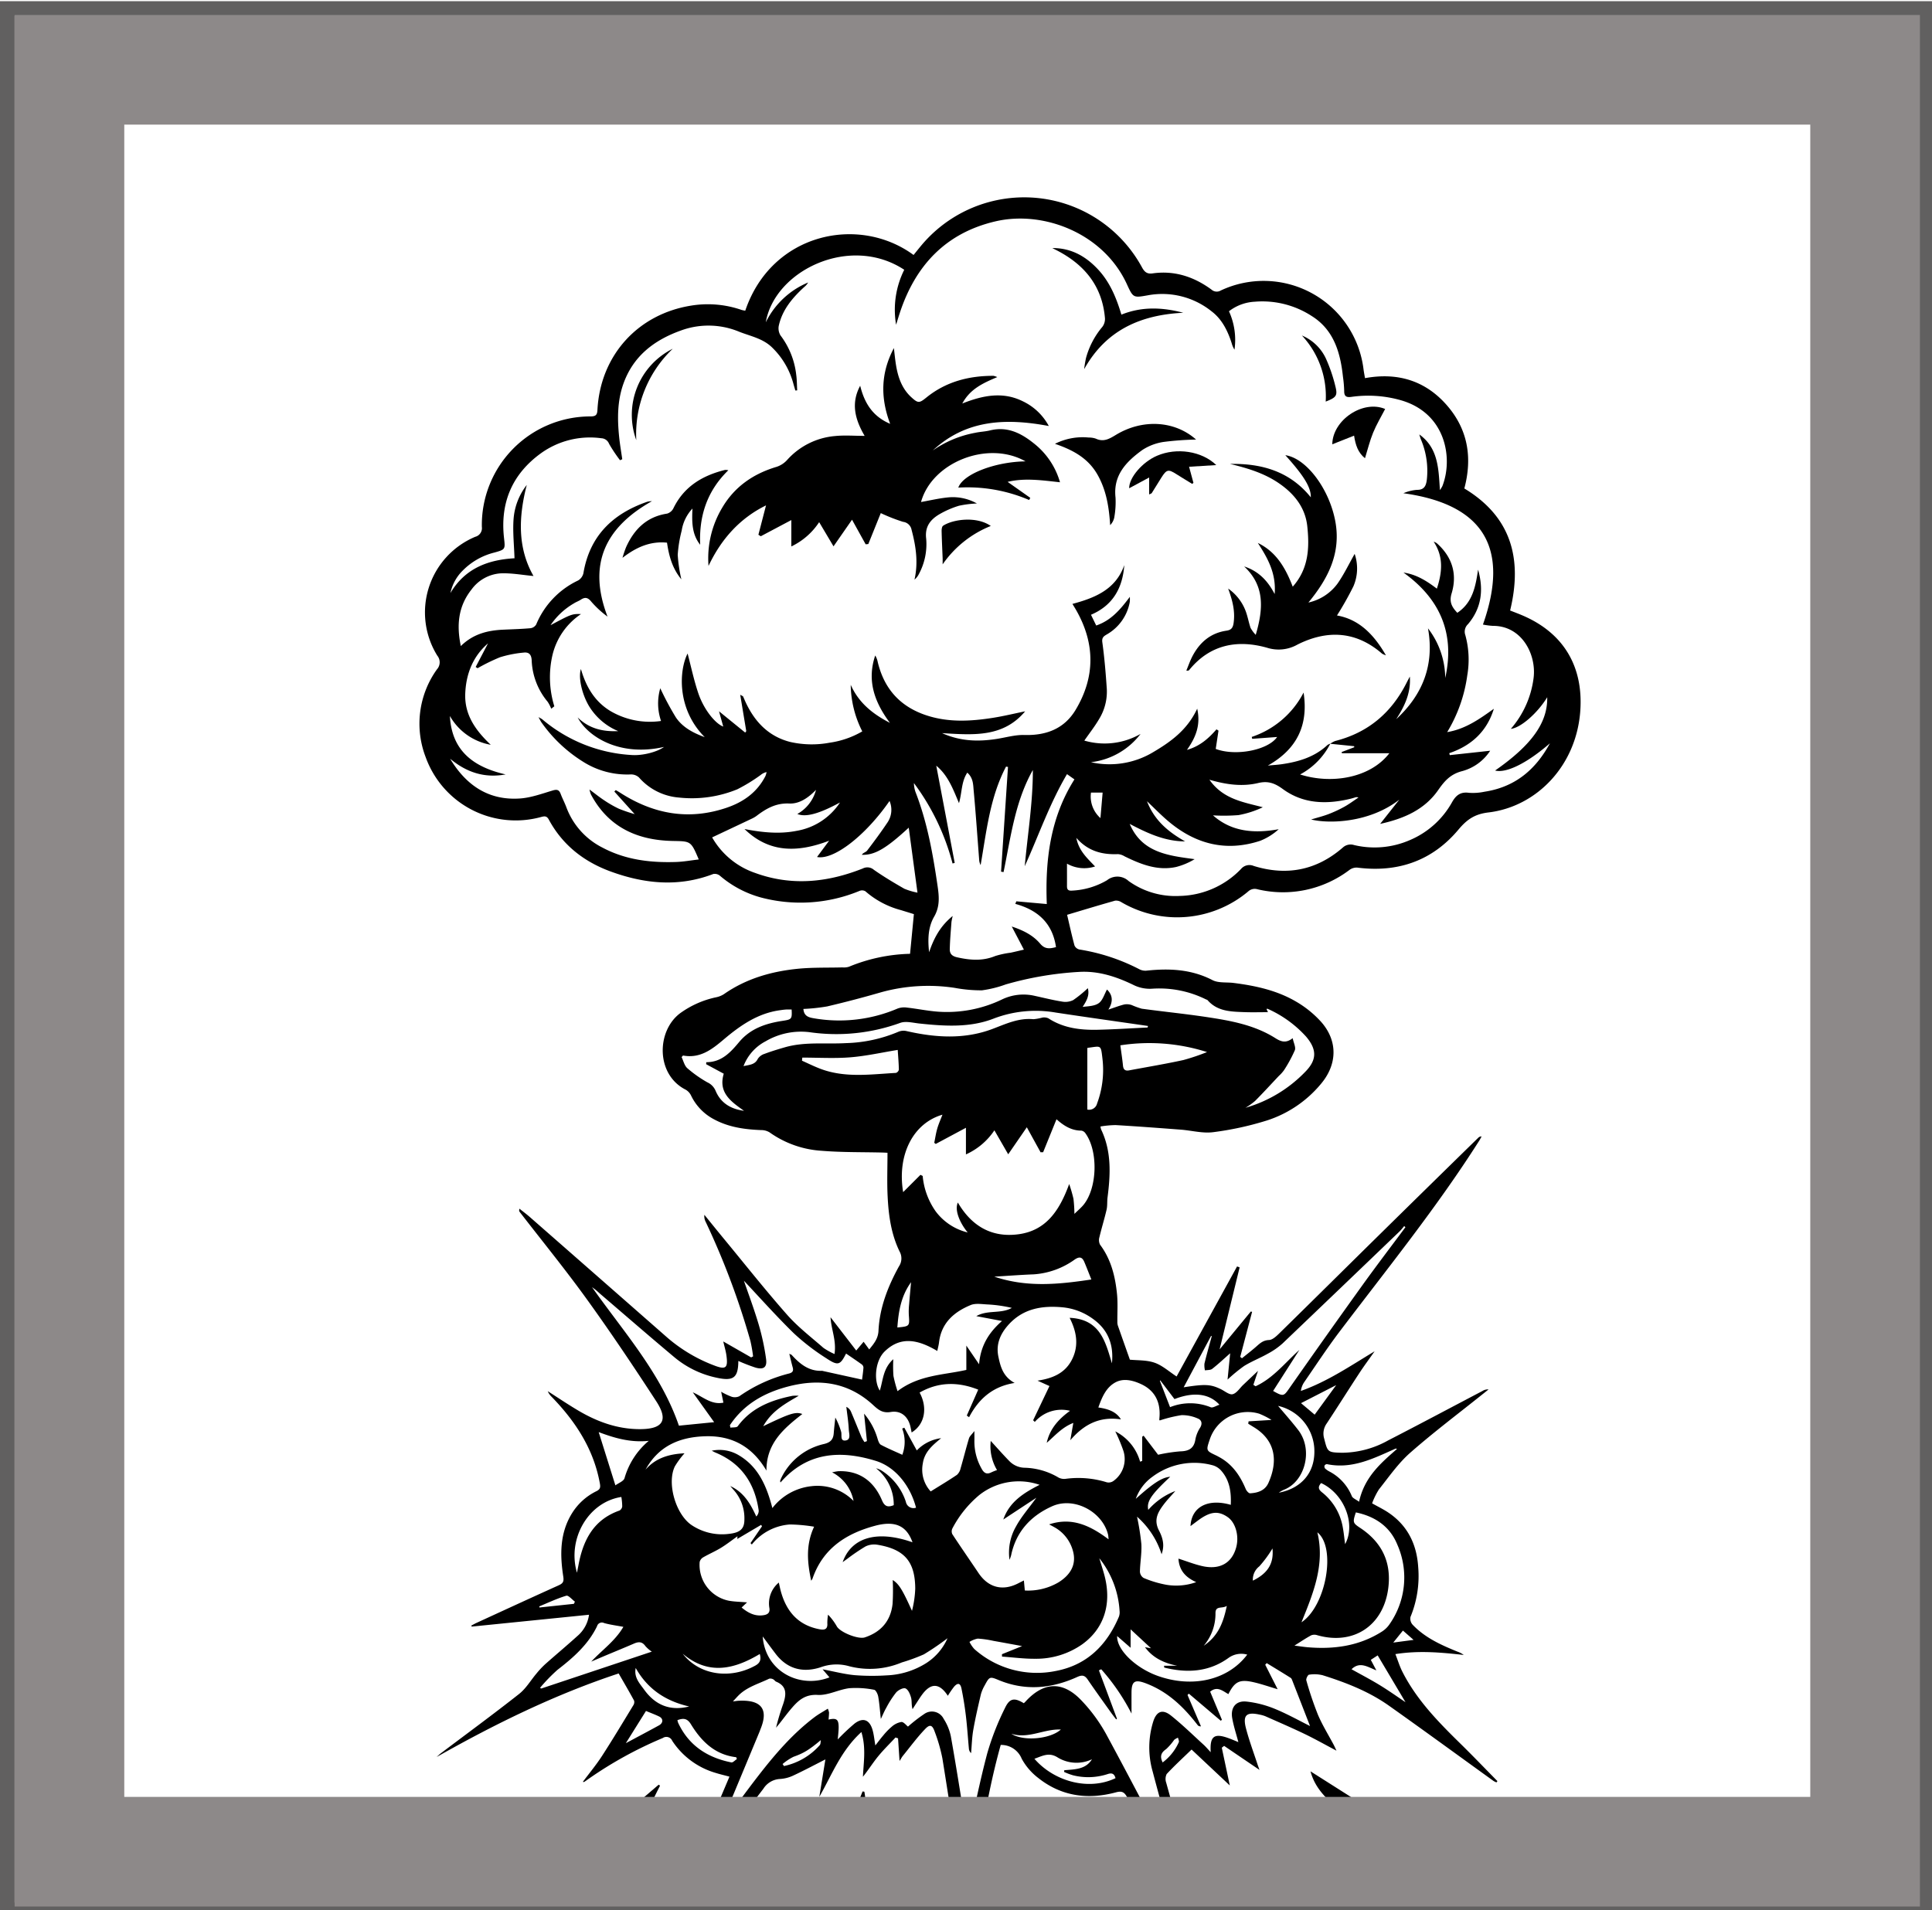 <svg xmlns="http://www.w3.org/2000/svg" viewBox="0 0 528.571 522.691"><defs><style>.cls-1{fill:#616060;}.cls-2{fill:#8d8989;}</style></defs><title>icon</title><g id="Layer_27" data-name="Layer 27"><path d="M203.894,85.016c7.219-21.281,31.044-26.264,46.048-15.244.616-.76,1.235-1.535,1.865-2.3a36.679,36.679,0,0,1,60.642,5.716c.691,1.263,1.4,1.833,2.887,1.622,6-.849,11.328.922,16.118,4.44a2.147,2.147,0,0,0,2.54.238,27.53,27.53,0,0,1,39.054,21.6c.1.757.252,1.509.4,2.388,8.776-1.607,16.335.585,22.242,7.244,5.892,6.642,7.2,14.43,4.933,22.945,12.911,7.787,15.934,19.325,12.527,33.395,1.087.429,2.193.837,3.277,1.3,11.641,4.934,16.7,14.31,15.933,25.978-1,15.225-12.032,26.431-25.153,27.982-3.713.438-5.855,1.9-8.178,4.674-7.16,8.562-16.587,11.83-27.662,10.421a3.238,3.238,0,0,0-2.1.579,30.115,30.115,0,0,1-25.236,5.345,2.63,2.63,0,0,0-2.558.611,30.219,30.219,0,0,1-34.629,2.954,2.685,2.685,0,0,0-1.762-.449c-4.445,1.25-8.863,2.6-13.135,3.873.6,2.546,1.241,5.5,2.026,8.413a1.946,1.946,0,0,0,1.357,1.082,54.032,54.032,0,0,1,16.4,5.409,3.6,3.6,0,0,0,1.865.384c6.264-.673,12.322-.418,18.125,2.583,1.626.841,3.842.527,5.784.773,5.952.754,11.8,2.022,17.019,5.067a28.559,28.559,0,0,1,6.9,5.56c4.64,5.231,4.473,11.7-.078,17.055a31.943,31.943,0,0,1-14.642,9.922,84.787,84.787,0,0,1-14.782,3.23c-2.877.38-5.907-.463-8.874-.689-5.932-.451-11.866-.9-17.805-1.249a27.5,27.5,0,0,0-4.167.383,4.389,4.389,0,0,0,.179.817c2.868,5.983,2.573,12.259,1.756,18.591-.144,1.115-.015,2.279-.265,3.362-.583,2.529-1.364,5.012-1.963,7.538a2.77,2.77,0,0,0,.176,2.029c3.016,4.022,4.161,8.683,4.644,13.53.246,2.476.07,4.994.095,7.493a3.358,3.358,0,0,0,.113,1.05c1.1,3.164,2.222,6.319,3.313,9.4,2.014.212,4.539.063,6.748.829,2.143.743,3.96,2.425,6.033,3.768l8.265-15.044,8.277-15.067.7.258-5.477,22.442,8.539-10.363.35.089-3.249,12.324.482.373c1.256-1.02,2.539-2.009,3.76-3.068,1.062-.921,1.935-1.85,3.617-1.917,1.04-.041,2.157-1.166,3.028-2.019,8.95-8.774,17.845-17.6,26.778-26.393q13.717-13.5,27.478-26.958a1.177,1.177,0,0,1,.891-.339c-.208.379-.395.769-.626,1.133-11.594,18.267-25.191,35.066-38.228,52.278-3.417,4.512-6.523,9.259-9.739,13.921a5.741,5.741,0,0,0-.85,2.31c7.319-2.589,13.614-6.9,20.18-10.851-1.421,2.022-2.9,4.008-4.251,6.074-2.975,4.537-5.856,9.135-8.848,13.661a4.767,4.767,0,0,0-.7,4.166c.937,3.663.906,3.77,4.851,3.864a26.225,26.225,0,0,0,12.655-3.383c8.644-4.445,17.222-9.019,25.828-13.538a2.7,2.7,0,0,1,1.636-.406q-.767.612-1.531,1.224c-6.657,5.337-13.494,10.47-19.9,16.1-3.267,2.872-5.817,6.581-8.553,10.022a19.6,19.6,0,0,0-1.877,3.822c1.619.911,3.067,1.607,4.39,2.49,5.309,3.545,7.82,8.687,8.221,14.928a29.352,29.352,0,0,1-2.109,13.662,2.455,2.455,0,0,0,.556,2.1c3.4,3.606,7.821,5.581,12.314,7.408a5.95,5.95,0,0,1,1.7.9c-6.141-.689-12.24-1.261-18.7-.234.68,1.74,1.158,3.327,1.893,4.784,3.884,7.69,9.807,13.745,15.872,19.692,3.438,3.371,6.77,6.851,10.149,10.282l-.269.347a5.451,5.451,0,0,1-.809-.4c-9.537-6.869-19.022-13.809-28.617-20.6-5.5-3.892-11.744-6.32-18.133-8.327a9.411,9.411,0,0,0-3.723-.14c-.314.033-.862,1.12-.731,1.55a92.627,92.627,0,0,0,3.188,9.429c1.209,2.842,2.863,5.494,4.314,8.233.207.39.379.8.746,1.577-3.14-1.659-5.863-3.2-8.68-4.559-3.54-1.7-7.153-3.255-10.745-4.851a8.245,8.245,0,0,0-1.544-.447c-3.681-.821-4.735.137-3.773,3.814.872,3.333,2.092,6.576,3.162,9.857.122.375.264.743.516,1.446l-9.676-6.574-.637.5,2.191,10.329L326,478.742c-2.282,2.211-4.639,4.371-6.81,6.7a3.065,3.065,0,0,0-.126,2.392c2.113,7.634,4.245,15.264,6.482,22.862,2.49,8.455,5.1,16.875,7.642,25.312a1.911,1.911,0,0,1-.094,1.445c-.541-.889-1.122-1.755-1.616-2.67q-11.584-21.484-23.117-43c-.76-1.423-1.454-1.758-3.049-1.329-7.694,2.066-14.946,1.1-21.29-3.954a16.692,16.692,0,0,1-4.5-5.246,6.033,6.033,0,0,0-5.738-3.77c-4.58,16.387-6.6,33.375-9.042,50.361-.257-2.316-.435-4.643-.784-6.945-2.007-13.248-4-26.5-6.131-39.728a44.471,44.471,0,0,0-2.12-7.363c-.612-1.766-1.294-2.039-2.556-.728-2.212,2.3-4.114,4.9-6.133,7.382-.289.355-.5.773-.91,1.411-.15-2.253-.281-4.224-.413-6.195l-.69-.237c-1.6,1.722-3.3,3.367-4.78,5.187-1.443,1.773-2.666,3.725-4.139,5.562.172-3.944.9-7.875-.417-12.237-5.641,5.117-8.067,11.724-11.513,17.726.562-3.461,1.124-6.922,1.663-10.237-3.055,1.549-5.9,3.072-8.82,4.43a9.92,9.92,0,0,1-3.615.926,5.706,5.706,0,0,0-4.529,2.662c-7.368,9.683-14.817,19.3-22.241,28.944a3.9,3.9,0,0,1-1.186,1.1L199.57,486.16c-1.448-.39-2.646-.666-3.815-1.036a21.294,21.294,0,0,1-11.837-8.76,1.738,1.738,0,0,0-2.585-.778,109.051,109.051,0,0,0-20.181,11.094c-.439.306-.87.625-1.317.918-.075.049-.215,0-.378-.01,1.775-2.38,3.663-4.647,5.256-7.106,2.948-4.553,5.733-9.213,8.553-13.848a1.589,1.589,0,0,0,.212-1.281c-1.325-2.444-2.735-4.841-4.22-7.429-17.286,5.709-33.724,13.755-49.8,22.859.39-.344.759-.715,1.173-1.028,7.143-5.392,14.364-10.684,21.39-16.225,1.9-1.495,3.19-3.75,4.789-5.632a24.041,24.041,0,0,1,2.3-2.462c2.941-2.615,5.966-5.135,8.881-7.778a9.241,9.241,0,0,0,3.157-5.8L129.058,445.1l-.121-.272c.489-.255.968-.53,1.468-.76,7.477-3.433,14.947-6.884,22.448-10.264,1.177-.531,1.464-1.022,1.251-2.4-.921-5.976-.963-11.9,2.387-17.311a16.208,16.208,0,0,1,6.685-6.045c.985-.491,1.144-.985.948-2.077-1.69-9.419-6.652-16.99-13.166-23.715a4.559,4.559,0,0,1-1.095-1.567c2.782,1.773,5.518,3.622,8.354,5.3,5.207,3.084,10.784,5.1,16.913,5.081,6.265-.02,7.788-2.438,4.416-7.622-6.111-9.395-12.356-18.715-18.908-27.805-5.892-8.174-12.269-16-18.43-23.976-.139-.18-.251-.381-.091-.916.961.769,1.953,1.5,2.877,2.312q18.717,16.4,37.414,32.818a42.7,42.7,0,0,0,12.984,7.763c3.21,1.235,3.829.694,3.344-2.77-.17-1.215-.537-2.4-.861-3.8l7.633,4.366.529-.283a41.788,41.788,0,0,0-.73-4.208,210.451,210.451,0,0,0-12.238-32.6,3.267,3.267,0,0,1-.356-1.923c1.831,2.252,3.649,4.515,5.5,6.753,5.695,6.9,11.248,13.932,17.17,20.635,2.939,3.327,6.535,6.081,9.9,9.017a17.674,17.674,0,0,0,3.028,1.681c.568-3.7-.912-6.743-1.088-10.064l7.032,9.112,2.017-2.4,1.536,2.1c1.281-1.6,2.434-2.909,2.538-5.135.3-6.307,2.574-12.088,5.58-17.567a3.9,3.9,0,0,0,.2-4.084c-2.318-4.74-3.026-9.9-3.281-15.1-.193-3.91-.038-7.837-.038-11.931-.326-.015-.833-.05-1.34-.062-5.534-.138-11.087-.03-16.6-.477a27.515,27.515,0,0,1-14.33-5.049,4.386,4.386,0,0,0-2.321-.619c-4.45-.173-8.8-.772-12.789-2.905a14.341,14.341,0,0,1-6.37-6.564,3.658,3.658,0,0,0-1.5-1.606c-8.142-4.134-7.977-16.009-1.5-20.886a25.868,25.868,0,0,1,9.892-4.387,6.24,6.24,0,0,0,2.12-.86c6.089-4.252,12.989-6.217,20.245-6.938,4.023-.4,8.1-.258,12.15-.371a4.849,4.849,0,0,0,1.76-.166A46.493,46.493,0,0,1,248.98,261c.343-3.556.683-7.085,1.047-10.859-1.089-.338-2.324-.719-3.558-1.1a24.03,24.03,0,0,1-9.706-5.151,1.8,1.8,0,0,0-1.558-.124,42.216,42.216,0,0,1-26.977,1.834,28.961,28.961,0,0,1-11.28-5.978,2.226,2.226,0,0,0-1.8-.464c-9.484,3.639-18.857,2.7-28.127-.7-7.3-2.68-13.128-7.242-16.871-14.183-.6-1.11-1.247-.935-2.19-.69a26.18,26.18,0,0,1-31.5-16.393,25.492,25.492,0,0,1,3.09-24.04,2.862,2.862,0,0,0,.091-3.739,22.441,22.441,0,0,1,10.375-32.524,2.438,2.438,0,0,0,1.812-2.717,29.714,29.714,0,0,1,29.753-30.224c1.4-.012,1.8-.383,1.874-1.787.779-14.89,11.046-26.284,25.823-28.563a28.234,28.234,0,0,1,13.6,1.208A8.7,8.7,0,0,0,203.894,85.016ZM363.956,203.5a19.69,19.69,0,0,1-8.262,8.423c8.519,2.719,19.145,1.028,24.414-5.807H367.135l-.085-.323,3.464-1.322-.04-.284-6.545-.662a5.988,5.988,0,0,1,1.361-.76c9.016-2.281,15.424-7.737,19.561-15.982.278-.554.575-1.1.862-1.647.328,4.441-1.437,8.143-3.734,11.668,7.285-6.725,10.487-14.882,8.706-24.858a22.509,22.509,0,0,1,4.713,13.579c2.712-12.155-1.382-21.64-11.424-28.846,3.532.494,6.352,2.293,9.132,4.4,1.5-4.548,1.84-8.774-.87-12.847a2.57,2.57,0,0,1,.992.534c4.118,3.73,5.494,8.387,3.915,13.621-.7,2.326.043,3.7,1.563,5.3,4.235-2.829,5-7.285,5.681-11.811,1.548,5.464.976,10.51-2.756,14.912a2.808,2.808,0,0,0-.734,3.015,25.263,25.263,0,0,1,.533,10.985,40.462,40.462,0,0,1-5.5,15.546c5.053-.844,8.89-3.624,12.769-6.383-1.912,6.214-6.144,10.087-12.2,12.15l.141.532,11.053-1.2a13.262,13.262,0,0,1-7.945,5.65c-3.03.874-4.6,2.7-6.266,5.095-3.726,5.355-9.316,7.828-15.889,9.27l5.238-6.628c-8.259,6.422-19.363,6.61-24.12,5.425,1.73-.525,3.257-.9,4.712-1.455a34.528,34.528,0,0,0,4.372-2.029c1.342-.744,2.578-1.677,3.861-2.527a1.364,1.364,0,0,0-1.013.006c-.342.1-.683.212-1.03.3-6.574,1.61-13,1.507-18.659-2.634-2.175-1.591-4.021-2.285-6.738-1.64-4.289,1.019-8.64.474-13.334-.905,3.751,5.346,9.245,6.115,14.607,7.535a26.469,26.469,0,0,1-6.654,2.149,50.689,50.689,0,0,1-6.976.071c5.1,4.506,11.257,5.016,17.981,3.791a16.457,16.457,0,0,1-5.058,3.166c-9.384,3.09-17.744.908-25.158-5.36-1.955-1.653-3.744-3.5-5.822-5.464,2.027,5.27,5.877,8.432,10.431,10.991-5.637-.019-10.416-2.305-15.162-4.785,3.332,7.857,10.5,8.677,17.769,9.645a18.8,18.8,0,0,1-5.07,2.14c-5.079,1.094-9.626-.718-14.073-2.9a4.161,4.161,0,0,0-1.807-.617c-4.3.176-8.162-.748-11.418-4.449.679,3.548,2.958,5.527,5.126,7.824a9.549,9.549,0,0,1-7.685-.769c0,2.243.011,4.2,0,6.167-.008,1.022.438,1.293,1.451,1.207a20.737,20.737,0,0,0,9.509-2.838,4.518,4.518,0,0,1,5.888.208,21.947,21.947,0,0,0,14,4.09,23.94,23.94,0,0,0,16.77-7.381,2.991,2.991,0,0,1,3.469-.827c9.018,2.8,17.2,1.2,24.368-5.022a3.139,3.139,0,0,1,3.088-.695,24.153,24.153,0,0,0,15.235-1.342,23.8,23.8,0,0,0,11.533-10.314c1.068-1.915,2.3-2.959,4.641-2.639a15.233,15.233,0,0,0,4.267-.294c8.144-1.241,13.871-5.792,17.909-13.255-6.276,5.463-11.955,8.242-15,7.452,10.038-6.992,14.409-13.14,14.258-20.055-2.608,4.3-7.259,8.4-9.95,8.651a26.178,26.178,0,0,0,6.239-14.061c.737-6.339-3.244-14.174-11.174-14.121a20.2,20.2,0,0,1-2.7-.353c7.4-20.949.2-32.9-21.764-35.938a11.725,11.725,0,0,1,3.714-.925c2.051.03,2.493-1.191,2.7-2.791a22,22,0,0,0-1.628-11.025c-.171-.439-.289-.9-.432-1.349,5.194,3.731,5.263,9.355,5.639,15.237a9.789,9.789,0,0,0,.665-1.079c2.992-7.588,1.015-20.2-11.733-23.624a32.622,32.622,0,0,0-13.121-.816c-1.329.187-2.018-.07-2-1.594a33.167,33.167,0,0,0-.339-3.915c-.7-6.617-2.5-12.8-8.483-16.572a24.81,24.81,0,0,0-15.7-3.951,12.519,12.519,0,0,0-7,2.609,18.922,18.922,0,0,1,1.508,10.509,6.349,6.349,0,0,1-.762-1.749c-1.066-3.364-2.641-6.55-5.432-8.684A21.574,21.574,0,0,0,314.062,80.8c-3.99.717-4.045.718-5.756-3.02-6.373-13.923-22.77-20.273-35.927-17.216-13.545,3.147-21.859,11.975-26.159,24.921-.371,1.119-.707,2.25-1.06,3.376a24.479,24.479,0,0,1,2.231-15.041c-14.785-9.756-35.427.144-37.881,14.367A22.564,22.564,0,0,1,221.091,77.3a4.486,4.486,0,0,1-1.107,1.275c-3.159,2.908-5.9,6.123-6.891,10.428a3.717,3.717,0,0,0,.442,2.779,21.875,21.875,0,0,1,4.309,10.83c.19,1.388.177,2.8.256,4.208l-.5.041c-.194-.667-.4-1.33-.579-2a21.537,21.537,0,0,0-5.613-9.612c-2.563-2.63-6.046-3.228-9.224-4.493a21.85,21.85,0,0,0-15.9-.314c-7.357,2.633-13.108,7.046-15.776,14.705-1.646,4.725-1.617,9.609-1.108,14.507.209,2.01.557,4.006.842,6.008l-.61.276a40.531,40.531,0,0,1-3-4.5,2.359,2.359,0,0,0-2.111-1.517,22.99,22.99,0,0,0-16.468,4.066c-7.891,5.694-11.238,13.5-10.164,23.171.348,3.131.419,3.195-2.635,4.04a18.357,18.357,0,0,0-8.605,4.878,12.154,12.154,0,0,0-3.417,6.2c4.024-6.825,10.436-9.12,17.533-9.511-.121-3.662-.5-7.11-.273-10.518a17.2,17.2,0,0,1,3.625-9.543c-2.237,8.67-2.589,17.155,1.842,24.911-3-.266-6.05-.858-9.067-.718a10.759,10.759,0,0,0-7.9,4.43c-3.592,4.528-4.132,9.656-2.917,15.462,3.395-3.353,7.392-4.3,11.662-4.487,2.47-.11,4.945-.181,7.405-.4a2.157,2.157,0,0,0,1.554-1.02,23.1,23.1,0,0,1,11.46-12.039,3.131,3.131,0,0,0,1.454-1.971c1.71-10.228,8.015-16.3,17.478-19.574a6.137,6.137,0,0,1,1.275-.161c-12.837,7.207-17.627,17.326-12.148,31.592a27.01,27.01,0,0,1-4.385-4.018c-.967-1.218-1.734-1.408-2.952-.6-.594.393-1.3.619-1.89,1.013a19.462,19.462,0,0,0-6.369,5.953c5.669-3.033,5.905-3.121,8.335-3.043a18.679,18.679,0,0,0-7.828,11.318,26.953,26.953,0,0,0,.529,13.916l-.842.669a9.9,9.9,0,0,0-.979-1.9,18.775,18.775,0,0,1-4.371-11.313c-.077-1.746-.85-2.315-2.238-2.145a31.4,31.4,0,0,0-6.434,1.272,52.416,52.416,0,0,0-6.131,3l-.522-.342,3.379-6.456c-4.031,3.449-6.031,8.227-6.233,13.808-.211,5.853,2.938,10.114,6.977,13.94a16.023,16.023,0,0,1-11.176-7.879c.5,9.633,6.577,14,15.248,15.99-5.848,1.082-10.792-.62-15.187-4.3,4.357,7.252,10.495,11.474,19.114,10.883,3.028-.207,6.015-1.316,8.967-2.193,1.185-.352,1.75-.172,2.171.952.46,1.226,1.086,2.39,1.541,3.617a20.242,20.242,0,0,0,9.909,11.078c6.3,3.349,13.121,4.157,20.116,3.923,2.046-.069,4.081-.444,6.21-.69-2.161-5.086-2.163-4.966-7.111-5.063-9.736-.19-17.627-3.765-22.4-12.741a8.282,8.282,0,0,1-.387-1.339c1.534,1.137,2.734,2.112,4.021,2.956a30.606,30.606,0,0,0,4.028,2.31,44.633,44.633,0,0,0,4.316,1.475l-5.566-6.182.389-.4c.385.229.777.445,1.153.688,9.029,5.827,18.626,7.665,29.009,4.2,4.718-1.574,8.513-4.241,10.807-8.772a5.315,5.315,0,0,0,.289-1.043,3.847,3.847,0,0,0-1.638.814,46.345,46.345,0,0,1-6.371,3.9,32.714,32.714,0,0,1-15.968,2.255,16.206,16.206,0,0,1-10.93-5.5,3.207,3.207,0,0,0-2.3-.824,22.51,22.51,0,0,1-13.087-3.539,39.313,39.313,0,0,1-11.242-10.631c-.253-.343-.429-.742-.857-1.5a8.716,8.716,0,0,1,1,.565,41.4,41.4,0,0,0,24.477,9.792c2.9.216,6.959-.8,8.865-2.215-12.245,2.806-20.953-2.928-23.628-8.063,3.267,3.169,7.022,3.905,11.1,3.745a17.028,17.028,0,0,1-7.9-6.7c-1.988-3.226-3.09-7.917-2.312-10.3,1.415,4.908,3.8,8.93,8.113,11.524a21.35,21.35,0,0,0,13.808,2.693,14.8,14.8,0,0,1-.208-8.956,79.2,79.2,0,0,0,4.28,8c1.8,2.644,4.6,4.19,7.879,5.379-7.793-7.833-6.961-18.465-4.683-22.88.921,3.48,1.707,7.261,2.936,10.891,1.494,4.414,4.632,8.3,6.816,9.094-.393-1.413-.782-2.815-1.162-4.181l7.163,5.823.294-.385c-.532-3.2-1.063-6.407-1.652-9.959.588.34.734.373.775.457.206.427.379.869.575,1.3,2.484,5.482,6.258,9.58,12.266,11.143a26.545,26.545,0,0,0,10.832.221,24.506,24.506,0,0,0,8.945-3.1,28.879,28.879,0,0,1-3.162-12.74c2.136,4.79,5.822,7.888,10.727,10.409-4.325-5.787-6.309-11.679-4.023-18.436a5.407,5.407,0,0,1,.684,1.774c1.731,7.245,6.016,12.134,13.145,14.543,6.078,2.054,12.221,1.713,18.386.741,2.955-.467,5.872-1.18,8.805-1.781-6.055,7.22-14.237,6.475-22.728,5.971,5.106,2.283,9.992,2.353,14.962,1.579,2.51-.39,5.033-1.143,7.531-1.072,5.974.17,10.921-1.688,14.03-6.863,5.4-8.994,5.368-18.178.155-27.312-.288-.5-.6-1-1.015-1.695,6.249-1.669,11.857-3.981,14.189-10.623-.464,6.256-3.108,11.036-9.114,13.592.533,1.1.965,1.986,1.429,2.943,4.062-1.38,6.59-4.354,9.2-7.842a10.252,10.252,0,0,1-.007,1.354,12.841,12.841,0,0,1-6.28,8.919c-.792.475-1.426.826-1.239,2.168.589,4.233.936,8.5,1.226,12.77a14.3,14.3,0,0,1-2.1,8.215c-1.184,2.029-2.654,3.892-4.051,5.907a19.755,19.755,0,0,0,15.385-1.827,19.941,19.941,0,0,1-13.576,7.74,23.186,23.186,0,0,0,16.919-2.684c4.9-2.883,9.438-6.125,12.152-11.962,1.01,4.556-.435,7.906-2.8,11.277,3.531-1,5.916-3.14,8.08-5.625l.545.362c-.25,1.662-.5,3.323-.754,5,5.435,2.059,14.307.346,16.8-3.266l-6.821.5-.129-.519a24.749,24.749,0,0,0,14.185-12.139c1.34,8.764-1.674,15.421-9.782,19.978,1.571-.151,2.7-.213,3.818-.374,4.615-.663,8.97-1.958,12.489-5.247A2.856,2.856,0,0,1,363.956,203.5ZM199.692,389.982l.142.684c.685-.117,1.706.015,2-.388,3.733-5.058,9.089-7.125,14.939-8.32a8.883,8.883,0,0,1,1.75-.015c-3.729,2.173-7.386,4.161-9.717,8.325,7.383-3.555,8.84-4.007,10.7-3.342-5.005,3.928-9.844,7.945-9.818,15.488-3.827-6.487-9.279-9.566-16.541-9.4-7.121.166-12.944,2.608-16.536,9.142,2.835-3.28,6.585-4.272,10.664-4.476a23.5,23.5,0,0,0-2.649,3.588c-2.248,4.679.3,13.226,4.639,16.091a14.988,14.988,0,0,0,10.24,2.359c2.983-.331,4.157-1.372,4.15-3.89a11.586,11.586,0,0,0-2.768-7.927q-.552-.627-1.1-1.258c3.646,1.652,5.516,4.777,7.123,8.331a2.321,2.321,0,0,0,.669-1.584c-1.045-7.394-4.666-12.907-11.731-15.863-.384-.161-.749-.367-1.124-.553a10.275,10.275,0,0,1,7.408,1.243c5.367,3.17,7.614,8.433,9.181,14.453a15.6,15.6,0,0,1,10.625-5.984,13.841,13.841,0,0,1,11.582,4.033,11.139,11.139,0,0,0-5.862-7.827,15.188,15.188,0,0,1,1.7-.315c5.5-.194,9.6,2.451,11.939,7.955.7,1.659,1.569,2.017,3.222,1.338a12.608,12.608,0,0,0-4.841-10.086,5.327,5.327,0,0,1,1.754.778,16,16,0,0,1,6.4,8.381,2.117,2.117,0,0,0,2.783,1.618c-1.581-6.074-5.693-11.174-11.022-12.813-9.711-2.987-18.79-2.426-26.057,5.921-.053-.228-.127-.356-.1-.448a6.874,6.874,0,0,1,.405-.984,17.181,17.181,0,0,1,11.583-9.1c1.77-.421,2.546-1.227,2.674-2.927.109-1.44.286-2.874.433-4.311a18.441,18.441,0,0,1,1.563,3.786c.337.881-.359,2.657,1.186,2.493,1.622-.172.988-1.9.941-2.948-.095-2.094-.436-4.177-.675-6.264a2.665,2.665,0,0,1,1.236,1.238c1.006,2.346,1.94,4.723,2.931,7.076a10.112,10.112,0,0,0,.8,1.323l.67-.259-.783-7.516a18.582,18.582,0,0,1,3.706,6.908c.183.589.442,1.372.9,1.617,1.874,1,3.841,1.815,5.856,2.737a10.071,10.071,0,0,0-.036-7.174l.581-.245c1.128,2.058,2.257,4.115,3.414,6.225a11.165,11.165,0,0,1,6.661-3.35c-2.3,1.884-4.548,3.724-5.007,6.9a8.808,8.808,0,0,0,2.152,7.668c2.5-1.562,4.892-2.981,7.188-4.539a3.366,3.366,0,0,0,.994-1.795c.8-2.719,1.472-5.474,2.293-8.185.183-.6.776-1.077,1.48-2.008,0,1.238.024,1.929,0,2.618a14.978,14.978,0,0,0,1.892,7.538c.645,1.263,1.4,1.861,2.793,1.126a15.309,15.309,0,0,1,1.508-.6,12.7,12.7,0,0,1-1.721-7.975c1.67,1.82,3.336,3.719,5.1,5.526a5.994,5.994,0,0,0,4.291,1.816,19.025,19.025,0,0,1,9.173,2.694,3.313,3.313,0,0,0,2.037.321,26.186,26.186,0,0,1,11.14.963,2.248,2.248,0,0,0,1.755-.313,7.369,7.369,0,0,0,2.811-8.253,45.545,45.545,0,0,0-2.234-5.367,13.341,13.341,0,0,1,6.788,8.29l.577-.2v-6.629l.39-.278,3.959,5.213a43.768,43.768,0,0,1,6.077-.93c2.432-.05,3.789-.873,4.148-3.388a9.054,9.054,0,0,1,1.294-3.12c.688-1.175.326-2.115-.7-2.5a10.568,10.568,0,0,0-4.416-.9,37.584,37.584,0,0,0-5.95,1.452c-.054-.068-.123-.115-.121-.159.016-.355.054-.708.071-1.062.2-3.973-1.381-7-5.008-8.7-2.234-1.041-4.819-1.713-7.065-.5-2.547,1.371-3.681,4.046-4.677,6.871,2.635.389,4.858,1.105,6.179,3.255-5.654-.834-9.988,1.186-13.848,5.71.3-1.752.535-3.1.819-4.739-3.1,1.2-5.033,3.515-7.274,5.445.832-3.795,3.206-6.469,6.381-8.76a9.675,9.675,0,0,0-9.642,3.039l-.455-.453c1.466-3.074,2.931-6.148,4.464-9.362l-3.267-1.473c4.094-.619,7.583-2.01,9.488-5.894,1.835-3.743,1.243-7.463-.7-11.3,8.345.361,9.8,6.541,11.57,12.451.53-5.071-1.036-9.206-5.213-12.174a16.744,16.744,0,0,0-8.236-3.148c-5.722-.543-10.969.348-14.984,4.916-2.137,2.432-3.326,5.2-2.636,8.544.577,2.8,1.281,5.5,4.449,7.233-6,.948-9.833,4.363-12.46,9.374l-.628-.45c1.029-2.335,2.059-4.67,3.128-7.094-5.436-2.151-10.776-2.2-16.034.8,2.286,4.256,1.367,8.766-2.186,10.916-.109-.542-.2-1.055-.318-1.562-.633-2.759-2.563-4.51-5.379-4.042-2.249.373-3.392-.573-4.842-1.91-6.588-6.075-14.372-7.284-22.839-5.166C209.352,380.969,203.607,384.1,199.692,389.982Zm105.9,80.338-.225.169c-.457-.6-.931-1.185-1.368-1.8-2.143-3.012-4.314-6.006-6.393-9.062-.815-1.2-1.512-1.366-2.9-.736-7.02,3.187-14.2,3.862-21.489.84-2.4-1-2.528-.96-3.788,1.408a10.57,10.57,0,0,0-1.061,2.453c-.758,3.241-1.514,6.487-2.089,9.764-.367,2.092-.413,4.241-.6,6.365a1.807,1.807,0,0,1-.6-1.2c-.275-2.966-.463-5.943-.814-8.9-.3-2.54-.705-5.075-1.218-7.581-.307-1.5-1.03-1.639-2.037-.476a25.658,25.658,0,0,0-1.694,2.471c-2.237-3.442-4.529-3.594-6.883-.53-.615.8-1.143,1.67-1.7,2.515-.366.552-.715,1.116-1.071,1.674-.348-1.156-.151-2.206-.4-3.133-.26-.953-.773-2.207-1.525-2.539-.6-.265-1.981.434-2.561,1.1a26.677,26.677,0,0,0-2.7,4.188c-.539.929-.948,1.934-1.491,3.064-.244-2.223-.376-4.18-.711-6.1-.122-.7-.656-1.816-1.128-1.886a25.625,25.625,0,0,0-6.793-.428c-2.921.362-5.807,2-8.636,1.836-3.284-.188-5.109,1.318-6.922,3.387-1.255,1.433-2.378,2.982-3.564,4.477-.3.372-.608.732-.913,1.1a66.3,66.3,0,0,1,1.963-6.523c.816-2.468,1.137-4.8-1.925-6.062-.315-.13-.521-.522-.835-.658a1.557,1.557,0,0,0-1.095-.156c-2.875,1.4-6.059,2.238-8.4,4.6-.408.411-.791.847-1.507,1.618.86-.108,1.147-.16,1.435-.177,5.4-.309,8.664,1.5,6.134,7.7-.113.276-.2.561-.319.836q-4.113,9.9-8.237,19.8c-.965,2.3-2,4.578-3.06,6.987,3.678-4.969,7.173-9.865,10.852-14.619,4.607-5.954,9.488-11.676,15.548-16.246,1.1-.827,2.323-1.484,3.609-2.3a4.981,4.981,0,0,1,.336,1.069c-.013.638-.082,1.274-.129,1.914,2.206-.5,2.783-.061,2.755,2.228-.015,1.128-.17,2.255-.248,3.207a57.792,57.792,0,0,1,4.594-4.334c2.32-1.78,4.129-1.084,4.938,1.763.365,1.283.484,2.636.759,4.211.811-1.033,1.432-1.891,2.124-2.687a17.831,17.831,0,0,1,2.357-2.437,5.3,5.3,0,0,1,2.632-1.293c.627-.039,1.313.887,1.813,1.263A42.979,42.979,0,0,1,252.883,469a3.59,3.59,0,0,1,5.275,1.315,14.189,14.189,0,0,1,1.969,4.74c1.424,7.967,2.677,15.965,3.966,23.956.251,1.558.39,3.134.565,4.57,1.782-7.928,3.352-15.94,5.446-23.813a72.62,72.62,0,0,1,4.868-12.432c1.291-2.708,2.6-2.8,5.125-1.272.123-.113.262-.222.379-.35,4.964-5.5,10.218-5.823,15.339-.46a44.157,44.157,0,0,1,6.846,9.326c7.15,13.193,14.032,26.532,21.013,39.816a3.3,3.3,0,0,1-.513-1.189c-2.612-9.469-5.29-18.922-7.8-28.418a23.892,23.892,0,0,1,.168-13.767c.921-2.8,2.558-3.4,4.858-1.562,3.111,2.487,5.969,5.29,8.917,7.977.609.555,1.14,1.2,1.929,2.033-.267-4.365.937-5.242,4.746-3.89.989.351,1.952.777,2.821,1.126-.577-2.2-1.293-4.339-1.68-6.537-.517-2.926,1.018-4.859,3.906-4.551a28.692,28.692,0,0,1,7.718,1.975c3.5,1.431,6.818,3.306,9.665,4.719-1.47-3.776-3.12-8.026-4.781-12.271-.127-.325-.253-.744-.513-.909-2.17-1.374-4.372-2.7-6.564-4.04l-.4.446,3.392,6.7c-2.321-.687-4.385-1.411-6.5-1.9-3.881-.895-5.224-.228-6.971,3.239-1.539-.841-3.039-2.3-4.985-.664,1.087,2.6,2.153,5.143,3.22,7.69l-.324.256-8.73-7.41-.364.366,3.676,8.566a.951.951,0,0,1-.886-.307c-3.794-4.923-8.1-9.125-14.1-11.414-2.955-1.127-3.987-.765-4.01,2.412-.013,1.851,0,3.7,0,5.828a57.737,57.737,0,0,0-8.29-12.124l-.628.3Zm-19.2-222.939c-.469-11.97.929-23.629,7.562-34.107l-2.036-1.44c-4.772,8.1-7.773,16.832-11.563,25.2.808-8.8,2.241-17.494,2.221-26.333-4.894,8.681-6.046,18.428-8.012,27.934l-.684-.116q.947-14.328,1.894-28.655l-.532-.09c-4.423,8.4-5.345,17.75-6.956,26.952a3.652,3.652,0,0,1-.4-1.5c-.492-6.3-.916-12.6-1.5-18.888-.151-1.618-.095-3.445-1.748-4.911-1.654,2.508-1.415,5.353-2.273,8.35-1.657-3.954-3.029-7.633-6.217-10.255,1.7,8.948,3.372,17.773,5.046,26.6l-.588.159a63.632,63.632,0,0,0-10.568-22,7.69,7.69,0,0,0,.432,2.44c3.22,8.276,4.758,16.942,6.034,25.673.423,2.9.688,5.634-.933,8.439-1.61,2.787-1.794,6.042-1.379,9.73,1.361-3.989,3.108-7.2,6.459-9.92a15.794,15.794,0,0,0-.342,1.64c-.177,2.479-.409,4.959-.46,7.442-.024,1.193.544,1.9,1.983,2.227,3.557.8,6.983,1.085,10.465-.353a24.215,24.215,0,0,1,4.187-.9c1.071-.229,2.136-.491,3.642-.839l-3.321-6.327c3.078,1.014,5.806,2.355,7.789,4.713,1.321,1.572,2.662,1.347,4.313.923-.951-6.542-4.973-10.15-11.131-11.832l.28-.7Zm-36.744,174.65c-1.453-4.078-4.128-5.62-8.517-4.9-.47.077-.938.175-1.4.295-8.094,2.107-14.548,6.182-17.435,14.539a2.864,2.864,0,0,1-.367.577c-1.024-4.874-1.567-9.679.8-14.775a43.828,43.828,0,0,0-6.62-.611,14.681,14.681,0,0,0-10.42,5.477l-.36-.38,3.143-4.6-.233-.389-6.532,3.856.057-.737c-1.5,1.059-2.943,2.2-4.507,3.157s-3.284,1.689-4.881,2.612a2.037,2.037,0,0,0-.958,1.276,9.99,9.99,0,0,0,7.934,10.584c1.594.291,3.237.305,5.035.461l-1.49,1.408c1.782,1.478,3.624,2.442,5.928,2.111,1.133-.163,1.9-.62,1.665-2a7.378,7.378,0,0,1,2.584-6.936c.2.874.354,1.678.573,2.464,1.532,5.5,4.78,9.245,10.626,10.321,1.387.255,2.2-.044,2.073-1.684a14.035,14.035,0,0,1,.2-2.326,16.034,16.034,0,0,1,2.432,3.269c1.032,1.64,5.869,3.537,7.622,2.957,4.448-1.472,7.1-4.526,7.6-9.2a60.774,60.774,0,0,0,.04-6.5c1.718,1.1,2.643,2.628,5.269,8.44a28.725,28.725,0,0,0,.889-6.059c-.032-7.459-2.957-10.824-10.406-12.044a5.4,5.4,0,0,0-3.212.478,53.734,53.734,0,0,0-5,3.4c-.333.232-.659.476-1.239.895C232.765,421.1,239.355,418.434,249.646,422.031Zm2.177-100.549.61.306a19.863,19.863,0,0,0,3.594,9.738,15.494,15.494,0,0,0,8.717,5.726c-2.09-2.534-3.664-6.057-2.692-8.192,3.733,6.395,9.212,9.684,16.634,8.675,7.622-1.035,11.229-6.632,13.829-13.739a40.178,40.178,0,0,1,1.171,4.047,38.417,38.417,0,0,1,.258,4.123c1.032-1.016,1.849-1.686,2.5-2.488,3.78-4.632,4.044-14.67.521-19.555a1.714,1.714,0,0,0-1.1-.739c-2.748,0-4.866-1.364-6.823-3.114l-3.654,9.019-.7.017-3.765-6.841-5.092,7.394-3.778-6.56a18.416,18.416,0,0,1-7.787,6.591v-7.284l-8.262,4.422-.405-.311c.269-1.312.458-2.648.832-3.93s.934-2.511,1.409-3.765c-8.207,2.4-12.423,11.244-10.75,21.191Zm51.411-45.216c1.711-.565,3.031-1.086,4.4-1.415a4.142,4.142,0,0,1,1.986.17,21.907,21.907,0,0,0,2.743,1c5.959.809,11.949,1.407,17.894,2.305,6.487.981,12.961,2.15,18.655,5.745,1.447.913,2.858,1.525,4.746.015.268,1.316.906,2.491.592,3.3a37.282,37.282,0,0,1-2.977,5.48,10.094,10.094,0,0,1-1.42,1.573c-2.155,2.287-4.276,4.609-6.492,6.835a18.352,18.352,0,0,1-2.611,1.858,36.828,36.828,0,0,0,16.366-9.861c3.227-3.285,3.182-6.123.188-9.641a31.342,31.342,0,0,0-10.517-7.589c-.07-.034-.193.039-.294.063l.4.869c-2.216,0-4.346.064-6.47-.015-3.646-.135-7.348-.174-10.044-3.27-.106-.122-.314-.154-.474-.229a28.688,28.688,0,0,0-14.561-2.919,10.031,10.031,0,0,1-5.326-1.058c-4.663-2.25-9.508-3.841-14.787-3.531a91.281,91.281,0,0,0-20.046,3.417,31.057,31.057,0,0,1-6.547,1.625,39.71,39.71,0,0,1-7.466-.677,48.284,48.284,0,0,0-20.023,1.183q-7.365,2.135-14.836,3.893a50.957,50.957,0,0,1-6.514.694c.134,1.857,1.307,2.287,2.673,2.524a40.6,40.6,0,0,0,23.124-2.645,5.3,5.3,0,0,1,2.545-.248c2.779.315,5.535.885,8.32,1.106a34.708,34.708,0,0,0,17.727-3.36,13.536,13.536,0,0,1,8.89-.961c2.5.542,4.993,1.176,7.519,1.576a4.845,4.845,0,0,0,3.024-.418,33.545,33.545,0,0,0,3.991-3.253c.531,1.927-.332,3.465-1.415,5.117,1.58-.186,3.306-.214,4.441-1.046,1.059-.778,1.49-2.411,2.22-3.705C304.336,272.2,304.675,273.973,303.234,276.266ZM280.379,435.22a16.444,16.444,0,0,0,9.2-2.216c3.645-2.273,4.919-5.228,3.952-8.648a10.511,10.511,0,0,0-5.06-6.446c-.474-.271-.961-.518-1.442-.776,6.24-2.074,11.291.351,16.256,4.086a11.437,11.437,0,0,0-.118-1.226c-1.506-6.324-9.28-10.5-15.273-7.84-5.823,2.586-9.909,6.934-11.26,13.427a9.328,9.328,0,0,1-.446,1.247,14.312,14.312,0,0,1,1.746-9.067c1.452-2.7,3.538-5.059,5.6-7.919l-9.041,5.953c1.676-4.859,5.623-7.3,9.928-9.487a17.434,17.434,0,0,0-16.49,2.787,30.041,30.041,0,0,0-7.363,9.132,1.846,1.846,0,0,0-.029,1.578c2.347,3.576,4.789,7.09,7.174,10.642,2.686,4,6.6,5.017,10.885,2.8.456-.236.917-.463,1.524-.77C280.212,433.44,280.283,434.2,280.379,435.22ZM203.686,226.857c4.739.915,9.471,1.442,14.227.5a17.7,17.7,0,0,0,11.9-7.767c-5.714,3.1-9.387,4.109-11.668,3.143a10.676,10.676,0,0,0,5.108-6.6c-2.033,2.1-4.492,3.872-7.31,3.742-3.685-.169-6.359,1.4-9.031,3.435a7.852,7.852,0,0,1-1.4.788c-3.527,1.674-7.06,3.336-10.681,5.045a21.545,21.545,0,0,0,11.746,9.721c9.975,3.649,19.812,2.628,29.484-1.218a2.718,2.718,0,0,1,3.025.371c2.674,1.871,5.49,3.551,8.325,5.175a18.06,18.06,0,0,0,3.6,1.072c-.826-6.139-1.587-11.794-2.392-17.781-6.078,5.608-9.264,7.56-12.822,7.422.3-.563,1.091-.694,1.444-1.156,1.913-2.5,3.787-5.038,5.538-7.653a6.174,6.174,0,0,0,.587-5.92c-6.56,9.477-15.279,16.247-19.833,15.331l3.306-4.456C218.124,233.377,210.4,233.379,203.686,226.857ZM336.725,411.784c.149-3.456-.28-6.6-2.5-9.211a4.921,4.921,0,0,0-2.286-1.568,19.124,19.124,0,0,0-16.638,3.088,12.622,12.622,0,0,0-4.563,6.039c4.867-4.37,7.22-5.86,9.421-6.031-5.212,4.9-6.5,6.743-6.006,9.059A18.505,18.505,0,0,1,321.555,408c-1.065,1.225-2.228,2.415-3.218,3.736-1.594,2.129-2.762,4.186-1.233,7.118,1.446,2.774,1.312,4.673.692,6.448a23.008,23.008,0,0,0-6.721-10.281,67.291,67.291,0,0,1,1.194,7.569c.119,2.48-.351,4.983-.4,7.48a2.181,2.181,0,0,0,1.007,1.721,29.692,29.692,0,0,0,6.3,1.881,16.322,16.322,0,0,0,8.093-.738c-3.048-1.364-4.67-3.319-4.858-6.431,2.271.725,4.322,1.537,6.447,2.027,4.819,1.112,8.152-.767,9.344-5.085.865-3.133-.158-6.806-2.315-8.3-2.6-1.806-4.78-1.561-8.124.915-.628.465-1.25.937-2.056,1.542C325.967,412.3,330.521,409.98,336.725,411.784Zm-105.248-41.4c-1.611,3.162-2.176,3.444-5.421,1.284a60.361,60.361,0,0,1-8.906-6.856c-4.946-4.843-9.555-10.03-13.63-14.358,1.134,3.317,2.747,7.6,4.048,11.985a64.2,64.2,0,0,1,2.017,9.4c.321,2.3-.645,3.014-2.856,2.4A49.39,49.39,0,0,1,202,372.41c-.037,4.591-1.306,5.6-5.957,4.582a26.455,26.455,0,0,1-11.487-5.554c-6.811-5.7-13.517-11.534-20.264-17.313-.408-.349-.8-.721-1.209-1.064-.362-.3-.747-.573-1.122-.858,8.679,12.284,18.837,23.535,23.781,37.916l9.639-.958c-1.981-2.77-3.824-5.348-5.845-8.172,2.834,1.244,5.1,3.5,8.379,2.83-.222-1.078-.391-1.9-.616-2.983a17.924,17.924,0,0,0,2.881,1.371,2.854,2.854,0,0,0,2.113-.153,41.38,41.38,0,0,1,13.583-6.208c.969-.256,1.265-.717,1-1.664-.33-1.18-.6-2.378-.932-3.726.355.164.552.2.656.313,2.221,2.447,4.661,4.467,8.237,4.339a1.434,1.434,0,0,1,.352.06l10.661,2.347c.12-.974.3-2.131.381-3.294a1.172,1.172,0,0,0-.452-.856C234.36,372.34,232.9,371.365,231.477,370.386Zm116.832,10.238c2.832,1.6,2.916,1.435,4.464-.777q9.942-14.208,20.06-28.291c3.81-5.3,7.776-10.493,11.671-15.734l-.339-.327a18.162,18.162,0,0,1-1.224,1.438q-16,15.363-32.041,30.683a20.355,20.355,0,0,1-4.076,2.826c-2.105,1.189-4.388,2.075-6.44,3.342a44.129,44.129,0,0,0-4.541,3.73c.258-2.593.477-4.784.718-7.2-1.783,1.567-3.294,3-4.928,4.269-.474.369-1.3.284-1.968.407a5.991,5.991,0,0,1-.145-1.85c.608-2.513,1.322-5,2-7.5l-.183-.077c-2.461,4.612-4.921,9.224-7.5,14.059,5.877-.926,7.392-.832,10.161.506,1.085.525,2.325,1.608,3.235,1.385,1.106-.271,1.938-1.656,2.89-2.557,1.253-1.187,2.506-2.371,4.053-3.834-.531,1.6-.9,2.712-1.27,3.825l.612.388c4.847-2.231,8.1-6.486,11.968-9.934Zm-80.446-7.312c.424-5.1,2.676-8.685,6.269-11.833l-7.03-1.329c3.126-1.79,6.694-.551,9.726-2.256a37.722,37.722,0,0,0-6.851-.955c-1.476-.081-3.134-.351-4.415.178-4.57,1.891-8.034,4.9-8.657,10.229-.085.731-.291,1.448-.474,2.333-5.007-2.969-9.911-4.276-14.425.161-2.6,2.557-3.027,8.013-1.3,10.687.9-2.821.85-6.057,3.69-8.593a38.21,38.21,0,0,0,.039,4.561,33.8,33.8,0,0,0,1.121,4.183c5.864-4.478,12.641-4.406,18.822-5.814v-6.652C265.606,370.006,266.568,371.416,267.863,373.312Zm46.107-92.147.106-.417c-8.417-1.219-16.84-2.4-25.249-3.672a32.123,32.123,0,0,0-16.977,1.652c-6.516,2.54-13.467,2.074-20.332,1.345-1.748-.185-3.717-.727-5.24-.167a51.255,51.255,0,0,1-24.83,2.538,19.125,19.125,0,0,0-11.993,2.5,12.781,12.781,0,0,0-6.036,6.788c1.733-.371,3.131-.4,3.905-1.985a3.4,3.4,0,0,1,1.812-1.359c1.834-.688,3.714-1.263,5.6-1.806,5.485-1.579,11.136-.821,16.711-1.142a39.377,39.377,0,0,0,14.409-3.136,3.663,3.663,0,0,1,2.191-.153c7.865,1.795,15.741,2.315,23.425-.568,3.678-1.379,7.173-3.086,11.258-2.686a13.909,13.909,0,0,0,2.448-.444,2.8,2.8,0,0,1,1.664.213c4.093,2.657,8.679,3.222,13.378,3.122C304.8,281.688,309.386,281.38,313.97,281.165Zm33.9,107.389a21.423,21.423,0,0,0-3.391-1.716,10.94,10.94,0,0,0-13.492,7.021c-1.049,3.1-1.048,3.1,1.759,4.425.269.127.528.276.79.418,3.6,1.941,5.741,5.078,7.277,8.748.207.5.816,1.2,1.2,1.177,2.094-.116,4.065-.733,5.009-2.837,2.653-5.909,2.011-11.589-3.972-15.245-.521-.318-1.037-.642-1.556-.964l.107-.647ZM300.76,426.4c.589,1.972,1.107,3.487,1.492,5.034,1.921,7.713-.315,14.339-6.238,18.561a21.918,21.918,0,0,1-12.786,3.906c-3.026.033-6.058-.378-9.087-.591l-.018-.653,5.514-2.222c-2.54-.465-5.183-.962-7.831-1.428a27.683,27.683,0,0,0-4.3-.619,6.533,6.533,0,0,0-2.27.9,8.707,8.707,0,0,0,1.314,1.941,25.749,25.749,0,0,0,22.327,6.01c8.48-1.606,13.948-7.056,17.242-14.846a3.463,3.463,0,0,0,.183-1.568A25.462,25.462,0,0,0,300.76,426.4Zm70.184-12.543c-.918,2.732-.81,2.915,1.19,4.24,5.98,3.959,8.628,9.479,7.656,16.649-1.38,10.177-9.557,15.519-19.408,12.71a2.449,2.449,0,0,0-1.654.03c-1.454.783-2.827,1.719-4.582,2.815,1.438.182,2.524.359,3.617.452,7.177.61,14.044-.323,20.26-4.253a7.084,7.084,0,0,0,2.053-1.934,22.262,22.262,0,0,0,2.189-21.95C380.262,417.71,376.219,414.948,370.944,413.854ZM161.75,454.684c2.97-3.177,6.55-5.652,8.8-9.514-1.9-.36-3.623-.572-5.275-1.039a1.366,1.366,0,0,0-1.935.88c-2.436,5.027-6.486,8.57-10.815,11.919a45.994,45.994,0,0,0-4.777,4.933l.338.183,30.239-10.091a9.038,9.038,0,0,1-1.756-1.523c-.869-1.235-1.847-1.231-3.081-.7-2.674,1.158-5.374,2.259-8.062,3.387C164.2,453.638,162.974,454.164,161.75,454.684ZM186.862,288.83l-.384.434c.5,1.033.769,2.338,1.565,3.041a33.541,33.541,0,0,0,5.482,3.866,4.428,4.428,0,0,1,2.235,2.268c1.414,3.419,4.214,5.054,7.8,5.523-3.561-2.509-7.11-4.985-5.549-10.153l-4.817-2.6.033-.549c4.183.01,6.652-2.715,8.976-5.5,3.133-3.748,7.333-5.117,11.9-5.816,2.5-.382,2.612-.489,2.476-3.1-.524,0-1.055-.029-1.581.007-.593.041-1.184.129-1.773.214-5.98.865-10.707,4.159-15.161,7.921C194.823,287.131,191.567,289.705,186.862,288.83ZM341.227,452.77a5.949,5.949,0,0,0-5.149.922c-5.383,3.867-11.374,4.166-17.557,2.619l-.052-.5h3.587c-3.562-.718-6.6-2.1-8.81-5.076l1.653.288-5.577-5.172v5.043l-3.682-3.208c-.146,3.775,5.07,8.743,11.1,10.9C326.282,461.986,335.959,459.747,341.227,452.77ZM208.665,447.8c.732,9.653,10.188,14.351,18.266,11.192l-1.882-2.2c3.2.6,5.97,1.34,8.786,1.6a61.337,61.337,0,0,0,8.734.054,21.855,21.855,0,0,0,10.812-3.339,15.456,15.456,0,0,0,5.849-6.823,71.849,71.849,0,0,1-6.483,4.418,49.9,49.9,0,0,1-6.022,2.206,22.539,22.539,0,0,1-14.372,1.044,12.582,12.582,0,0,0-7.844.283c-4.784,1.555-9.082.534-12.285-3.661C211.072,451.066,209.954,449.531,208.665,447.8Zm97.847-161.758c.272,2.048.55,3.8.724,5.57.107,1.085.627,1.477,1.649,1.287,4.96-.925,9.94-1.758,14.867-2.829a58.451,58.451,0,0,0,6.474-2.185A51.986,51.986,0,0,0,306.512,286.041ZM219.5,289.4l-.085.849c1.673.741,3.316,1.563,5.025,2.211,6.763,2.562,13.745,1.512,20.678,1.129a1.222,1.222,0,0,0,.8-.882c-.032-1.76-.188-3.517-.311-5.409-4.332.7-8.625,1.676-12.967,2.025S223.881,289.4,219.5,289.4ZM168.364,406.451c.866-.644,2.226-1.119,2.494-1.947a20.726,20.726,0,0,1,6.636-10.233c-5.125.544-9.572-.844-13.7-2.391C165.251,396.524,166.719,401.206,168.364,406.451Zm203.459,4.489c1.481-6.773,5.95-10.58,10.385-14.454-.188-.046-.314-.123-.391-.089-5.982,2.66-11.876,5.692-18.792,4.249a.79.79,0,0,0-.649.406.911.911,0,0,0,.159.8,5.694,5.694,0,0,0,1.167.805,13.223,13.223,0,0,1,6.133,6.731C370.053,409.958,370.94,410.276,371.823,410.94Zm-99.808-61.6c8.953,3,17.529,2.138,26.566.777-.743-1.858-1.306-3.337-1.924-4.791-.553-1.3-1.268-1.572-2.592-.692a21.655,21.655,0,0,1-11.282,4.079C279.347,348.841,275.916,349.11,272.015,349.343ZM283,481.268c5.34,6.163,14.769,8.844,22.192,5.309-.335-1.211-.958-1.543-2.237-1.092a17.122,17.122,0,0,1-9.349.315,16.6,16.6,0,0,1-2.483-.936l.046-.456c2.828-.274,5.826-.157,7.574-3a9.874,9.874,0,0,1-9.453-.545C286.918,479.4,285.092,480.549,283,481.268Zm-113.01-71.637c-9.024,1.388-14.856,11.424-12.141,20.729.094-.477.174-.88.254-1.284.046-.233.1-.466.14-.7,1.257-6.874,4.114-12.538,11.246-15.035a1.505,1.505,0,0,0,.743-1.125A16.535,16.535,0,0,0,169.993,409.631Zm127.49-106.012a2.235,2.235,0,0,0,2.669-1.658,26.259,26.259,0,0,0,1.465-12.288c-.454-3.9-.321-3.406-4.029-2.944-.049.006-.09.07-.105.083Zm52.189,81.088c1.632,1.949,3.661,4.214,5.512,6.614,4.17,5.407,1.863,14.17-4,16.37a8.879,8.879,0,0,0-1.318.765c5.843-1.08,10.149-5.242,9.707-12.227A12.742,12.742,0,0,0,349.672,384.707Zm34.861,81.085-7.614-12.812-1.881,1.222,1.523,2.878c-2.337-.891-4.524-2.544-6.794-.306,2.568,1.436,5.212,2.808,7.747,4.36S382.457,464.405,384.533,465.792ZM356.067,443.92c6.72-4.436,9.6-20.42,4.348-24.614C362.537,428.174,359.282,435.987,356.067,443.92ZM185.335,470.7a4.627,4.627,0,0,0,.193.718c2.9,6.238,8.012,9.534,14.558,10.846.428.086,1.009-.595,1.52-.92l-.181-.5c-5.857-.677-9.549-4.365-12.393-9.014C188,470.155,186.943,470.117,185.335,470.7Zm1.436-18.19c4.53,5.868,12.909,7.105,19.873,3.263,1.368-.754,1.621-1.682,1.227-3.177C200.806,456.831,193.792,458.458,186.771,452.514Zm174.676-46.689c-.931,1.028-.777,1.73.246,2.544a15.543,15.543,0,0,1,5.682,9.6c.277,1.479.414,2.983.629,4.579C371.017,417.05,367.748,408.744,361.447,405.825Zm-41.33-20.768a14.9,14.9,0,0,1,11.139.035c.581.209,1.461-.412,2.367-.7-2.453-2.7-6.456-3.808-12.3-1.54l-3.9-5.142-.085.172C318.247,380.228,319.156,382.575,320.117,385.057Zm-131.58,81.906c-6.405-1.473-11.365-4.743-14.613-10.533-.536,2.558,1.065,4.215,2.312,5.936C179.256,466.536,183.266,468.283,188.537,466.963Zm-11.8,1.223-5.517,8.825c3.327-1.784,6.21-3.307,9.068-4.876,1.186-.651,1.216-1.848.063-2.419C179.242,469.169,178.073,468.746,176.736,468.186Zm72.517-117.319c-2.726,3.761-3.435,7.981-3.748,12.392,3.387-.331,3.365-.332,3.137-3.421a18.831,18.831,0,0,1,.075-2.838C248.873,354.954,249.071,352.911,249.253,350.867Zm116.311,28.158-9.622,4.936c1.2,1.012,2.48,2.092,3.732,3.15ZM335.64,439.433c-1.286.85-3.08-.141-3.1,1.952a13.546,13.546,0,0,1-3.218,8.96C333.36,447.611,334.691,443.941,335.64,439.433ZM224.575,476.149c-3.321,2.789-4.78,3.613-7.482,4.577a14.518,14.518,0,0,0-2.982,1.98l.38.553a18.024,18.024,0,0,0,9.774-5.708C224.544,477.243,224.48,476.623,224.575,476.149Zm76.492-252.286.6-6.974h-3.189A7.878,7.878,0,0,0,301.067,223.863Zm41.7,208.663c4.225-2.06,5.758-4.831,5.366-8.811a31.493,31.493,0,0,1-3.609,4.909A4.563,4.563,0,0,0,342.769,432.526Zm-66.082,41.891c3.239,2.141,10.632,1.488,13.553-1.146C285.616,473.048,281.345,475.928,276.687,474.417ZM147.528,439.572l.074.3,9.41-1,.274-.6c-.795-.577-1.78-1.79-2.352-1.62C152.4,437.412,149.986,438.564,147.528,439.572Zm170.559,42.7a14.121,14.121,0,0,0,4.415-5.531c.143-.317-.135-.825-.218-1.245a3.973,3.973,0,0,0-1.049.6,15.386,15.386,0,0,1-2.192,2.534C317.7,479.554,317.241,480.538,318.087,482.276Zm63.092-32.8,5.558-.733-2.914-2.552Z"/><path d="M344.252,493.167A191.96,191.96,0,0,1,368.9,521.9c-1.18,0-2.026.07-2.856-.015-1.834-.187-3.659-.463-5.49-.684a4.686,4.686,0,0,1-4-2.963c-3.806-7.938-7.8-15.783-11.726-23.666C344.6,494.119,344.441,493.635,344.252,493.167Zm19.163,25.08c-3.51-4.633-6.935-9.153-10.359-13.674l-.471.349c1.73,3.255,3.542,6.47,5.164,9.778C358.854,516.953,360.215,518.611,363.415,518.247Z"/><path d="M225.455,516.76c3.481-8.774,7.008-17.663,10.534-26.553l.488.074a15.615,15.615,0,0,1,.286,2.737q-.6,8.9-1.341,17.781a1.769,1.769,0,0,1-.768,1.233C231.643,513.636,228.59,515.161,225.455,516.76Zm4.667-6.148.465.465c.755-.691,1.965-1.264,2.182-2.095.7-2.686,1.034-5.468,1.51-8.212l-.281-.076Z"/><path d="M358.536,484.708l14.03,8.9c-1.694.932-3.1,1.749-4.555,2.466a1.237,1.237,0,0,1-1.1-.242C363.611,492.711,359.918,489.879,358.536,484.708Z"/><path d="M293.439,509.891a2.671,2.671,0,0,1-.554.267c-4.237.345-4.293.323-4.737-3.787-.178-1.648-.212-3.312-.312-4.969l.431-.18Z"/><path d="M172.783,494.715l7.427-6.36.364.285c-1.09,2-1.9,4.265-3.388,5.907-.764.842-2.747.578-4.179.814Z"/><path d="M281.554,136.819a42.751,42.751,0,0,0-19.375-3.389c1.31-3.719,10.037-7.06,18.388-7.182-10.278-5.835-25.586.228-28.584,11.124,2.434-.428,4.945-1.03,7.491-1.272a13.422,13.422,0,0,1,7.794,1.672,28.778,28.778,0,0,0-4.913.622,25.013,25.013,0,0,0-5.5,2.417c-2.385,1.453-3.872,3.387-3.462,6.606a17.284,17.284,0,0,1-2.008,9.686,4.484,4.484,0,0,1-1.192,1.5c1.067-4.672.389-9.156-.8-13.63a2.679,2.679,0,0,0-2.322-2.175,48.122,48.122,0,0,1-6.1-2.391c-1.018,2.525-2.214,5.494-3.41,8.463l-.727.074-3.729-6.733L228.04,149.5l-3.929-6.617a18.782,18.782,0,0,1-7.612,6.644v-7.219l-8.357,4.43-.653-.41,2.085-8.037c-7.152,3.516-12.262,9.215-15.731,16.563a26.935,26.935,0,0,1,3.727-15.894c3.405-5.8,8.529-9.318,14.909-11.219a6.673,6.673,0,0,0,2.865-1.87,19.852,19.852,0,0,1,13.125-6.554c2.582-.262,5.213-.045,8.086-.045-2.639-4.5-3.8-8.921-1.222-13.718,1.145,4.607,3.3,8.345,8.205,10.421-2.755-7.255-2.526-14.042,1.018-20.726.186,1.526.322,3.06.568,4.577.542,3.356,1.6,6.488,4.2,8.872,1.86,1.7,2.186,1.644,4.135.069,5.343-4.319,11.583-5.94,18.338-5.926a5.32,5.32,0,0,1,1.043.346c-3.889,1.651-7.4,3.21-9.569,7.23,5.746-2.291,11.188-3.3,16.607-.587a15.727,15.727,0,0,1,7.062,6.744c-11.788-2.221-22.668-1.752-31.75,6.7a29.6,29.6,0,0,1,11.638-4.848c1.336-.289,2.728-.328,4.053-.654,4.724-1.162,8.492.752,12.007,3.585a20.784,20.784,0,0,1,7.117,10.612c-4.938-.536-9.646-1.239-14.328-.11l6.2,4.374Z"/><path d="M336.008,161.058a13.1,13.1,0,0,1,4.655,5.813c.655,1.582.922,3.321,1.479,4.949a9.147,9.147,0,0,0,1.412,1.9c2.117-7.192,2.479-13.44-3.167-18.718,3.8,1.237,6.367,3.744,8.342,7.556.47-5.677-1.921-9.854-4.6-13.983,4.975,2.4,7.545,6.752,9.549,11.964,4.408-4.989,4.588-10.731,3.983-16.5-.544-5.178-3.6-8.968-7.841-11.853-4.046-2.753-8.631-4.106-13.3-5.238,8.675-.171,16.38,2.036,22.1,9.134.068-2.692-1.843-5.84-6.968-11.524,5.668.8,11.964,9.081,13.655,18,1.629,8.6-1.791,15.6-7.345,22.319a13.469,13.469,0,0,0,7.991-5.21c1.764-2.531,3.107-5.355,4.664-8.1a12.309,12.309,0,0,1-.336,8.861,88.139,88.139,0,0,1-4.5,7.989c6.017,1.056,10.077,5.167,13.388,10.9a5.21,5.21,0,0,1-1.04-.444c-7.122-6.207-15-6.565-23.115-2.515a10.432,10.432,0,0,1-8.372.886c-8.14-2.289-15.627-.886-21.3,6.108-.1.128-.272.2-.775.144.569-1.35,1.038-2.753,1.724-4.04,1.989-3.726,4.936-6.247,9.241-6.874,1.225-.178,1.752-.681,1.956-2.022C337.961,167.39,337.259,164.447,336.008,161.058Z"/><path d="M327.228,120.283a83.131,83.131,0,0,0-8.76.631,14.535,14.535,0,0,0-5.956,2.234c-4.345,3.153-8.009,6.852-7.318,13a24.033,24.033,0,0,1-.354,5.5,4.237,4.237,0,0,1-1.114,2.051c-.31-4.861-1.022-9.509-3.458-13.8-2.521-4.44-6.552-6.718-11.645-8.451a16.81,16.81,0,0,1,9.237-1.722,5.907,5.907,0,0,1,1.934.3c2.14,1.009,3.741.044,5.539-1.046C312.639,114.56,321.433,115.118,327.228,120.283Z"/><path d="M186.41,158.529c-2.459-2.986-3.389-6.363-3.923-10.036-4.674-.461-8.483,1.3-12.182,4.15a30.012,30.012,0,0,1,.982-2.913c2.217-4.913,5.644-8.336,11.235-9.186a2.834,2.834,0,0,0,1.718-1.464c2.9-5.968,7.963-8.967,14.134-10.492a3.445,3.445,0,0,1,.885.092c-5.836,5.68-8.04,12.536-7.7,20.389-2.27-2.872-2.286-6.165-2.11-9.911a11.365,11.365,0,0,0-2.946,6.037,35.231,35.231,0,0,0-1.087,6.65A41.478,41.478,0,0,0,186.41,158.529Z"/><path d="M287.9,67.882c5.095-.033,9.073,2.193,12.425,5.753,3.315,3.521,5.094,7.842,6.474,12.462,5.713-2.3,11.325-1.982,16.939-.515-11.595.576-21.1,4.657-27.126,15.433a29.1,29.1,0,0,1,.514-3.078,22.239,22.239,0,0,1,4.451-8.48,3.59,3.59,0,0,0,.728-2.367c-.723-8.712-5.52-14.6-13.065-18.525C288.792,68.334,288.343,68.109,287.9,67.882Z"/><path d="M314.392,135.3v-4.637l-5.472,2.947c-.017-2.952,3.647-7.19,7.629-8.9,5.38-2.309,12.239-1.285,16.21,2.554l-7.445.461c.44,1.621.817,3.012,1.195,4.4l-.343.28c-1.445-.887-2.9-1.754-4.331-2.666-2.193-1.4-2.666-1.307-4.1.958-.891,1.408-1.754,2.835-2.64,4.246C315.044,135.029,314.9,135.051,314.392,135.3Z"/><path d="M373.443,125.39c-1.9-1.52-2.593-3.611-2.983-6.179l-5.964,2.368c.076-6.618,8.377-12.238,14.463-9.665-1.111,2.154-2.373,4.243-3.288,6.475S374.192,122.985,373.443,125.39Z"/><path d="M271.067,143.925a29.177,29.177,0,0,0-13.173,10.508c0-.86.014-1.277,0-1.693-.1-2.467-.224-4.934-.279-7.4-.011-.5.083-1.265.41-1.479C260.737,142.08,267.187,141.208,271.067,143.925Z"/><path d="M174.078,120.442a20.21,20.21,0,0,1,9.983-25.011A32.252,32.252,0,0,0,174.078,120.442Z"/><path d="M356.185,91.805a12.6,12.6,0,0,1,6.6,6.384,42.858,42.858,0,0,1,2.567,7.555c.645,2.542.21,3.032-2.656,4.148A24.392,24.392,0,0,0,356.185,91.805Z"/><path class="cls-1" d="M524.571,4.324V520.609H4V4.324H524.571m4-4H0V524.609H528.571V.324Z"/><path class="cls-2" d="M525.268,521.7H4V4.105H525.268ZM34,491.7H495.268V34.1H34Z"/></g></svg>